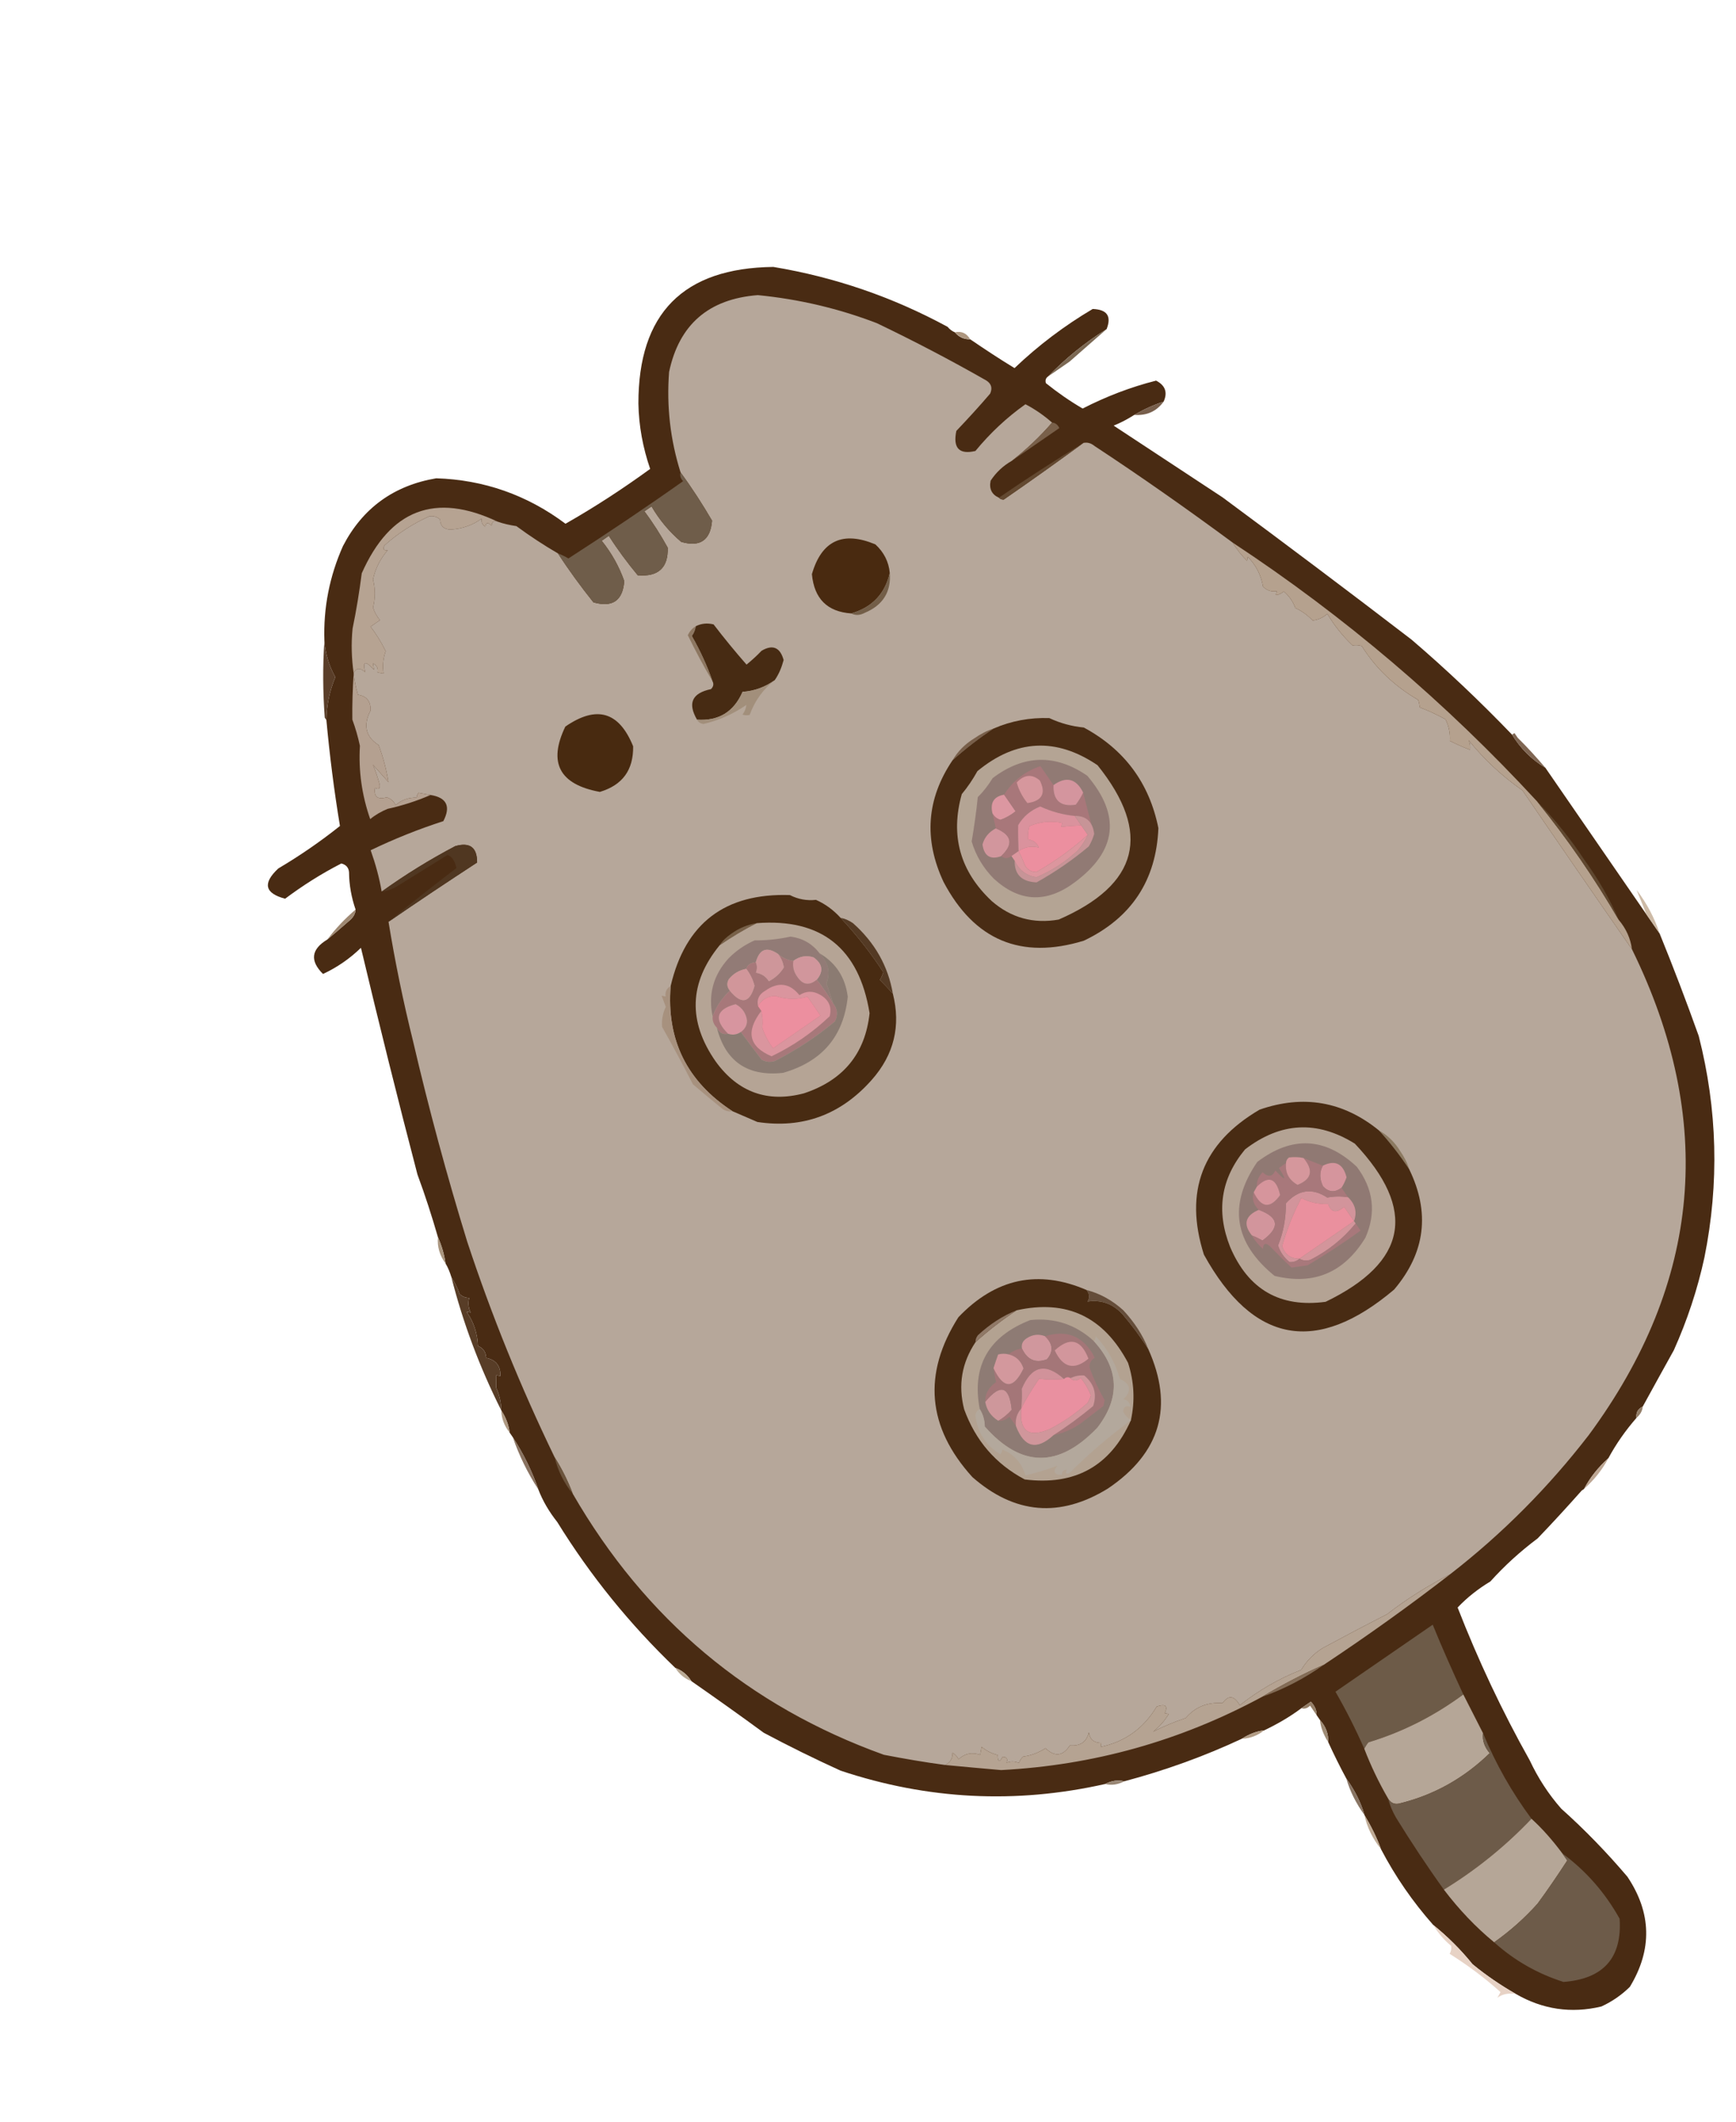 <svg width="216" height="264" viewBox="0 0 216 264" fill="none" xmlns="http://www.w3.org/2000/svg">
<g clip-path="url(#clip0_5_2)">
<path fill-rule="evenodd" clip-rule="evenodd" d="M40.364 79.755C40.487 81.323 40.927 82.847 41.723 84.255C40.984 86.025 40.633 87.789 40.61 89.588C40.549 89.499 40.468 89.382 40.407 89.293C40.171 86.108 40.143 82.909 40.364 79.755Z" fill="#5A3E29"/>
<path fill-rule="evenodd" clip-rule="evenodd" d="M117.905 40.669C118.158 40.973 118.449 41.206 118.809 41.35C119.316 41.958 119.936 42.226 120.711 42.214C122.518 43.447 124.355 44.66 126.231 45.802C129.201 42.973 132.434 40.527 135.961 38.444C137.752 38.515 138.321 39.341 137.689 40.95C134.98 42.643 132.555 44.619 130.421 46.829C130.126 47.032 130.021 47.322 130.136 47.678C131.594 48.847 133.101 49.896 134.705 50.834C137.635 49.337 140.659 48.166 143.847 47.361C144.999 47.958 145.301 48.838 144.781 49.979C143.495 50.387 142.281 50.962 141.128 51.626C140.311 52.146 139.453 52.607 138.564 52.959C143.091 55.927 147.588 58.916 152.115 61.884C160.025 67.74 167.876 73.636 175.638 79.594C179.998 83.33 184.142 87.258 188.14 91.417C189.209 93.159 190.582 94.518 192.276 95.525C192.622 96.026 192.947 96.498 193.292 96.999C197.153 102.601 201.014 108.203 204.874 113.805C205.423 114.601 205.951 115.368 206.5 116.164C208.202 120.339 209.816 124.576 211.362 128.903C213.695 138.037 213.931 147.224 212.072 156.464C211.207 160.452 209.932 164.287 208.268 168C206.961 170.336 205.674 172.701 204.397 175.016C203.775 175.314 203.534 175.785 203.623 176.42C202.284 177.951 201.097 179.639 200.12 181.443C198.854 182.576 197.849 183.834 197.096 185.267C197.007 185.328 196.889 185.409 196.8 185.47C195.012 187.486 193.173 189.492 191.323 191.419C189.141 193.054 187.19 194.833 185.439 196.779C183.932 197.687 182.547 198.772 181.363 200.023C183.916 206.57 186.893 212.911 190.344 219.056C191.361 221.226 192.663 223.242 194.261 225.055C197.202 227.681 199.948 230.528 202.488 233.518C205.497 238.011 205.605 242.59 202.792 247.225C201.753 248.245 200.573 249.059 199.25 249.666C195.477 250.57 191.92 250.021 188.591 248.096C186.727 247.033 184.919 245.8 183.219 244.406C181.73 242.562 180.096 240.948 178.325 239.516C175.767 236.626 173.613 233.5 171.823 230.081C171.314 228.648 170.597 227.229 169.772 225.841C169.32 224.239 168.542 222.731 167.517 221.307C166.71 219.819 165.961 218.291 165.263 216.772C165.297 215.748 164.975 214.839 164.227 214.006C164.085 213.8 163.963 213.623 163.821 213.417C163.832 212.801 163.575 212.238 163.1 211.739C162.717 212.004 162.303 212.288 161.92 212.553C160.485 213.629 158.928 214.528 157.289 215.309C156.317 215.414 155.398 215.786 154.522 216.346C149.813 218.548 144.93 220.304 139.89 221.646C139.102 221.45 138.309 221.562 137.51 221.982C126.356 224.494 115.384 223.923 104.585 220.319C101.353 218.85 98.189 217.291 95.023 215.603C92.028 213.405 89.044 211.286 86.031 209.188C85.512 208.371 84.838 207.836 84.018 207.531C78.371 202.116 73.46 196.064 69.335 189.383C68.332 188.117 67.527 186.759 66.989 185.347C66.219 183.093 65.153 180.915 63.81 178.84C63.668 178.633 63.546 178.456 63.404 178.25C63.3 177.278 62.928 176.36 62.368 175.484C62.364 174.531 62.151 173.59 61.73 172.663C61.722 172.146 61.764 171.639 61.757 171.122C61.906 171.15 62.106 171.186 62.255 171.214C62.306 169.961 61.698 169.206 60.482 168.957C60.461 168.232 60.116 167.73 59.466 167.482C59.413 165.953 58.955 164.53 58.061 163.232C58.21 163.26 58.41 163.296 58.559 163.324C58.282 162.732 58.213 162.127 58.383 161.489C57.916 161.506 57.535 161.333 57.183 161.011C56.933 160.27 56.575 159.56 56.157 158.891C55.98 158.318 55.752 157.735 55.436 157.213C55.281 156.103 54.966 155.015 54.493 153.95C53.738 151.339 52.904 148.739 51.941 146.141C49.495 136.781 47.158 127.389 44.91 117.936C43.499 119.3 41.935 120.378 40.188 121.19C38.533 119.547 38.72 118.114 40.72 116.909C41.604 116.17 42.458 115.451 43.321 114.682C43.891 114.246 44.212 113.764 44.243 113.177C43.723 111.665 43.442 110.12 43.428 108.52C43.379 107.945 43.036 107.573 42.467 107.443C40.021 108.694 37.687 110.172 35.476 111.826C32.921 111.151 32.664 109.894 34.624 108.064C37.314 106.471 39.882 104.702 42.298 102.776C41.566 98.366 41.014 93.963 40.61 89.588C40.633 87.789 40.984 86.025 41.723 84.255C40.927 82.847 40.487 81.323 40.364 79.755C40.223 75.634 40.999 71.707 42.672 67.945C45.117 63.217 49.011 60.403 54.275 59.514C60.192 59.698 65.588 61.59 70.362 65.17C73.989 63.106 77.503 60.814 80.896 58.346C79.992 55.708 79.484 53.013 79.433 50.222C79.414 39.015 84.995 33.342 96.225 33.214C103.897 34.493 111.091 36.971 117.905 40.669Z" fill="#492B13"/>
<path fill-rule="evenodd" clip-rule="evenodd" d="M61.91 64.907C61.421 64.766 61.184 64.929 61.172 65.416C60.718 64.946 60.45 65 60.379 65.528C60.028 65.335 59.883 64.999 59.916 64.541C58.815 65.344 57.52 65.802 56.06 65.894C55.215 65.868 54.781 65.428 54.749 64.623C54.347 64.292 53.907 64.16 53.402 64.247C51.378 65.164 49.507 66.366 47.84 67.863C47.598 68.334 47.72 68.511 48.246 68.453C47.328 69.52 46.69 70.743 46.412 72.108C46.708 73.296 46.705 74.429 46.415 75.586C46.592 76.159 46.879 76.701 47.283 77.162C46.899 77.426 46.486 77.711 46.102 77.975C46.832 78.908 47.464 79.951 47.987 81.025C47.663 81.945 47.567 82.88 47.73 83.811C47.481 83.766 47.232 83.72 46.983 83.674C47.075 83.176 46.89 82.782 46.419 82.541C46.473 82.808 46.477 83.066 46.53 83.334C45.459 82.159 45.083 82.244 45.442 83.649C44.806 83.043 44.31 83.081 44.002 83.771C43.746 81.947 43.679 80.08 43.87 78.21C44.342 75.927 44.715 73.626 45.009 71.336C48.538 63.381 54.162 61.245 61.91 64.907Z" fill="#B6A392"/>
<path fill-rule="evenodd" clip-rule="evenodd" d="M130.905 52.584C129.429 54.296 127.773 55.873 125.906 57.333C124.812 57.956 123.94 58.775 123.26 59.809C123.046 60.826 123.405 61.536 124.285 61.929C124.437 62.086 124.627 62.172 124.885 62.168C128.22 59.87 131.544 57.492 134.819 55.105C135.324 55.017 135.764 55.149 136.166 55.481C141.978 59.303 147.724 63.345 153.392 67.528C153.882 68.364 154.49 69.12 155.165 69.784C155.193 69.635 155.23 69.436 155.257 69.286C156.277 70.323 156.901 71.545 157.151 72.982C157.626 73.481 158.185 73.661 158.85 73.551C158.822 73.701 158.785 73.9 158.758 74.049C159.125 74.014 159.44 73.84 159.745 73.587C160.409 74.172 160.897 74.88 161.167 75.651C161.998 76.035 162.701 76.55 163.327 77.206C164.012 77.126 164.604 76.848 165.154 76.382C166.02 77.829 167.064 79.154 168.294 80.306C168.69 80.251 169.048 80.265 169.438 80.388C171.189 83.182 173.538 85.39 176.446 87.082C176.57 87.388 176.614 87.706 176.659 88.023C177.768 88.433 178.809 88.933 179.862 89.512C180.272 90.36 180.464 91.271 180.398 92.186C181.2 92.591 182.03 92.975 182.9 93.289C182.953 92.861 182.897 92.464 182.733 92.099C184.657 94.513 186.905 96.574 189.436 98.352C193.958 104.977 198.51 111.581 203.05 118.106C213.496 139.391 211.71 159.54 197.691 178.551C192.679 185.049 186.951 190.823 180.456 195.864C177.665 197.31 175.016 198.961 172.579 200.858C169.906 202.222 167.223 203.636 164.591 205.059C163.458 205.752 162.567 206.67 161.898 207.784C159.151 208.851 156.638 210.322 154.261 212.178C153.557 210.967 152.85 210.889 152.12 211.914C150.239 211.775 148.708 212.395 147.526 213.775C146.151 214.244 144.788 214.792 143.476 215.479C144.262 214.85 144.916 214.095 145.431 213.262C145.281 213.234 145.082 213.198 144.932 213.17C145.336 212.24 145.024 211.977 143.926 212.342C142.287 215.08 139.946 216.737 136.944 217.371C136.972 217.221 137.008 217.022 137.036 216.873C136.111 216.858 135.598 216.429 135.476 215.556C135.205 216.743 134.408 217.292 133.114 217.183C132.25 218.519 131.248 218.644 130.088 217.529C129.241 218.07 128.323 218.442 127.321 218.567C127.075 218.78 126.871 219.051 126.786 219.37C126.286 219.15 125.778 219.108 125.245 219.345C125.416 218.836 125.254 218.6 124.737 218.608C124.37 219.339 124.15 219.273 124.137 218.369C123.419 218.212 122.738 217.855 122.134 217.358C122.07 217.707 122.014 218.006 121.95 218.354C120.961 217.992 120.049 218.186 119.274 218.894C119.08 218.549 118.848 218.274 118.517 218.111C118.547 218.786 118.247 219.297 117.596 219.616C115.006 219.269 112.485 218.833 109.973 218.346C93.184 212.303 80.29 201.489 71.27 185.875C70.681 184.324 69.953 182.826 69.016 181.34C64.801 172.634 61.169 163.7 58.129 154.488C55.601 146.272 53.349 137.951 51.395 129.557C50.169 124.619 49.15 119.667 48.341 114.702C52 112.18 55.671 109.737 59.363 107.323C59.374 105.445 58.47 104.764 56.648 105.28C53.453 106.96 50.4 108.847 47.489 110.94C47.195 109.186 46.712 107.475 46.12 105.795C49.061 104.377 52.065 103.177 55.161 102.174C56.117 100.34 55.574 99.236 53.572 98.92C53.073 98.829 52.575 98.737 52.077 98.646C51.94 98.827 51.853 99.017 51.837 99.246C50.863 99.222 49.983 99.524 49.217 100.182C49.001 99.678 48.619 99.377 48.109 99.206C46.991 99.542 46.498 99.142 46.65 98.037C47.121 98.278 47.298 98.156 47.241 97.63C47.01 96.789 46.749 95.969 46.409 95.159C47.046 95.894 47.692 96.579 48.329 97.315C48.077 95.749 47.667 94.205 47.118 92.714C45.502 91.696 45.152 90.241 46.109 88.408C46.142 87.255 45.615 86.617 44.539 86.445C44.267 85.546 44.095 84.664 44.002 83.771C44.31 83.081 44.806 83.043 45.442 83.649C45.083 82.244 45.459 82.159 46.53 83.334C46.477 83.066 46.473 82.808 46.419 82.541C46.89 82.782 47.075 83.176 46.983 83.674C47.232 83.72 47.481 83.766 47.73 83.811C47.567 82.88 47.663 81.945 47.987 81.025C47.464 79.951 46.832 78.908 46.102 77.975C46.486 77.711 46.899 77.426 47.283 77.162C46.879 76.701 46.592 76.159 46.414 75.586C46.705 74.429 46.708 73.296 46.412 72.108C46.69 70.743 47.328 69.52 48.246 68.453C47.72 68.511 47.598 68.334 47.84 67.863C49.507 66.366 51.378 65.164 53.402 64.247C53.907 64.16 54.346 64.292 54.749 64.624C54.781 65.428 55.215 65.868 56.06 65.894C57.52 65.802 58.815 65.344 59.916 64.541C59.883 64.999 60.028 65.335 60.378 65.528C60.45 65 60.718 64.946 61.172 65.416C61.184 64.929 61.421 64.766 61.91 64.907C62.659 65.173 63.427 65.34 64.254 65.466C65.932 66.701 67.679 67.846 69.423 68.861C70.787 70.966 72.268 72.989 73.838 74.951C76.214 75.619 77.483 74.745 77.675 72.307C77.032 70.489 76.102 68.825 74.867 67.285C75.162 67.081 75.457 66.878 75.752 66.674C76.851 68.396 78.048 70.006 79.354 71.585C81.892 71.793 83.157 70.66 83.08 68.148C82.211 66.572 81.254 65.057 80.179 63.623C80.474 63.42 80.769 63.217 81.065 63.013C82.064 64.716 83.289 66.177 84.758 67.425C87.105 68.114 88.403 67.219 88.595 64.781C87.382 62.704 86.1 60.718 84.679 58.783C83.396 54.71 82.926 50.554 83.25 46.286C84.494 40.385 88.174 37.197 94.289 36.722C99.425 37.226 104.363 38.39 109.101 40.212C113.717 42.424 118.275 44.806 122.726 47.348C123.348 47.746 123.505 48.29 123.197 48.98C121.849 50.562 120.431 52.104 118.993 53.617C118.547 55.751 119.345 56.593 121.366 56.113C123.191 53.898 125.25 51.958 127.59 50.301C128.813 50.938 129.907 51.705 130.905 52.584Z" fill="#B6A79A"/>
<path fill-rule="evenodd" clip-rule="evenodd" d="M69.424 68.861C69.833 69.014 70.284 69.225 70.725 69.487C75.549 66.379 80.312 63.184 84.994 59.871C84.671 59.528 84.556 59.172 84.679 58.783C86.1 60.718 87.382 62.704 88.596 64.781C88.403 67.219 87.105 68.114 84.759 67.425C83.289 66.177 82.064 64.716 81.065 63.013C80.77 63.217 80.475 63.42 80.179 63.623C81.254 65.057 82.211 66.572 83.08 68.148C83.157 70.66 81.892 71.793 79.354 71.585C78.048 70.006 76.851 68.396 75.752 66.674C75.457 66.878 75.162 67.081 74.867 67.285C76.102 68.825 77.032 70.489 77.675 72.307C77.483 74.745 76.214 75.619 73.838 74.951C72.268 72.989 70.787 70.966 69.424 68.861Z" fill="#6F5D4A"/>
<path fill-rule="evenodd" clip-rule="evenodd" d="M118.809 41.35C119.642 41.168 120.282 41.465 120.711 42.214C119.965 42.206 119.345 41.937 118.809 41.35Z" fill="#AD967F"/>
<path fill-rule="evenodd" clip-rule="evenodd" d="M44.002 83.771C44.095 84.664 44.267 85.546 44.539 86.445C45.615 86.617 46.142 87.255 46.109 88.408C45.152 90.241 45.502 91.696 47.118 92.714C47.667 94.205 48.077 95.749 48.329 97.315C47.692 96.579 47.046 95.894 46.409 95.159C46.749 95.969 47.01 96.789 47.241 97.63C47.298 98.156 47.121 98.278 46.651 98.037C46.498 99.142 46.991 99.541 48.109 99.206C48.619 99.377 49.001 99.678 49.217 100.182C49.983 99.524 50.863 99.222 51.837 99.246C51.853 99.017 51.94 98.827 52.077 98.646C52.575 98.737 53.073 98.829 53.572 98.92C51.863 99.663 50.083 100.238 48.23 100.645C47.45 100.965 46.73 101.374 46.062 101.921C45.034 98.977 44.591 95.933 44.783 92.8C44.548 91.701 44.234 90.613 43.84 89.537C43.811 87.6 43.882 85.681 44.002 83.771Z" fill="#B4A090"/>
<path fill-rule="evenodd" clip-rule="evenodd" d="M137.689 40.95C136.148 42.316 134.618 43.632 133.077 44.998C132.576 45.344 132.103 45.669 131.602 46.015C131.218 46.279 130.805 46.564 130.421 46.829C132.555 44.619 134.98 42.643 137.689 40.95Z" fill="#7B6853"/>
<path fill-rule="evenodd" clip-rule="evenodd" d="M70.342 90.407C74.238 87.722 77.023 88.543 78.777 92.857C78.822 95.827 77.448 97.687 74.638 98.536C69.604 97.612 68.172 94.903 70.342 90.407Z" fill="#482A10"/>
<path fill-rule="evenodd" clip-rule="evenodd" d="M86.555 77.929C87.266 77.57 88 77.499 88.788 77.695C90.096 79.403 91.463 81.07 92.888 82.697C93.527 82.17 94.174 81.593 94.751 80.978C96.141 80.151 97.071 80.554 97.502 82.127C97.257 83.035 96.922 83.875 96.396 84.628C95.206 85.492 93.852 85.99 92.392 86.083C91.316 88.564 89.425 89.737 86.729 89.551C85.535 87.503 86.103 86.242 88.461 85.748C88.775 85.445 88.839 85.096 88.645 84.751C87.991 82.854 87.128 80.97 86.076 79.129C86.349 78.767 86.502 78.357 86.555 77.929Z" fill="#472B13"/>
<path fill-rule="evenodd" clip-rule="evenodd" d="M110.709 71.286C110.131 73.858 108.526 75.573 105.914 76.33C102.939 76.119 101.304 74.505 101.02 71.439C102.23 67.257 104.875 66.043 108.916 67.737C109.974 68.704 110.579 69.897 110.709 71.286Z" fill="#492A10"/>
<path fill-rule="evenodd" clip-rule="evenodd" d="M130.905 52.584C131.313 52.607 131.604 52.841 131.809 53.265C129.832 54.628 127.884 55.97 125.906 57.333C127.773 55.873 129.429 54.296 130.905 52.584Z" fill="#79604A"/>
<path fill-rule="evenodd" clip-rule="evenodd" d="M44.243 113.177C44.212 113.764 43.891 114.246 43.321 114.682C42.458 115.451 41.604 116.17 40.72 116.909C41.743 115.552 42.898 114.321 44.243 113.177Z" fill="#9E8872"/>
<path fill-rule="evenodd" clip-rule="evenodd" d="M86.555 77.929C86.502 78.357 86.349 78.767 86.076 79.129C87.128 80.97 87.991 82.854 88.645 84.751C87.544 82.901 86.532 80.989 85.578 79.037C85.79 78.587 86.122 78.184 86.555 77.929Z" fill="#8D7761"/>
<path fill-rule="evenodd" clip-rule="evenodd" d="M47.489 110.94C50.4 108.847 53.453 106.96 56.648 105.28C58.47 104.764 59.374 105.445 59.363 107.323C55.671 109.737 52 112.18 48.341 114.702C51.109 112.402 53.939 110.192 56.789 108.01C56.596 107.099 56.23 106.568 55.671 106.388C53.544 107.724 51.397 109.03 49.27 110.365C48.668 110.693 48.094 110.871 47.489 110.94Z" fill="#503721"/>
<path fill-rule="evenodd" clip-rule="evenodd" d="M124.285 61.929C127.768 59.529 131.303 57.267 134.819 55.105C131.545 57.492 128.221 59.87 124.885 62.168C124.627 62.172 124.437 62.086 124.285 61.929Z" fill="#634931"/>
<path fill-rule="evenodd" clip-rule="evenodd" d="M110.709 71.286C110.893 73.637 109.864 75.303 107.602 76.253C107.03 76.56 106.455 76.609 105.914 76.33C108.526 75.573 110.131 73.858 110.709 71.286Z" fill="#735E48"/>
<path fill-rule="evenodd" clip-rule="evenodd" d="M141.128 51.626C142.281 50.962 143.495 50.387 144.781 49.979C143.885 51.205 142.68 51.731 141.128 51.626Z" fill="#785F4C"/>
<path fill-rule="evenodd" clip-rule="evenodd" d="M86.729 89.551C89.425 89.737 91.316 88.564 92.392 86.083C93.852 85.99 95.206 85.492 96.396 84.628C94.952 85.754 93.91 87.211 93.28 88.95C92.983 89.024 92.675 89.019 92.385 88.915C92.658 88.552 92.811 88.143 92.864 87.715C91.211 88.854 89.444 89.637 87.532 90.085C87.154 90.041 86.903 89.866 86.729 89.551Z" fill="#A28F7B"/>
<path fill-rule="evenodd" clip-rule="evenodd" d="M123.621 90.654C121.83 91.845 120.12 93.154 118.512 94.61C119.151 93.517 120.042 92.599 121.204 91.885C122.001 91.335 122.8 90.915 123.621 90.654Z" fill="#785F4A"/>
<path fill-rule="evenodd" clip-rule="evenodd" d="M104.591 114.206C106.57 116.32 108.344 118.577 109.91 120.977C109.796 121.316 109.661 121.627 109.477 121.928C110.042 122.495 110.578 123.083 111.093 123.641C112.107 127.639 111.236 131.239 108.47 134.363C104.629 138.707 99.874 140.461 94.236 139.607C93.185 139.157 92.135 138.706 91.134 138.265C85.453 134.57 82.91 129.364 83.447 122.689C85.278 114.86 90.222 111.106 98.287 111.375C99.298 111.895 100.395 112.096 101.526 111.969C102.716 112.497 103.712 113.246 104.591 114.206Z" fill="#482B12"/>
<path fill-rule="evenodd" clip-rule="evenodd" d="M89.534 117.624C89.864 117.093 90.364 116.618 90.954 116.211C91.967 115.469 93.024 115.045 94.164 114.868C92.546 115.679 91.01 116.607 89.534 117.624Z" fill="#786149"/>
<path fill-rule="evenodd" clip-rule="evenodd" d="M123.621 90.654C125.833 89.695 128.153 89.27 130.559 89.351C131.911 89.986 133.358 90.38 134.851 90.525C139.911 93.257 143.005 97.43 144.132 103.046C143.862 109.538 140.781 114.227 134.849 117.053C127.043 119.433 121.231 117.002 117.396 109.73C114.921 104.434 115.283 99.401 118.512 94.61C120.12 93.154 121.83 91.845 123.621 90.654Z" fill="#492C14"/>
<path fill-rule="evenodd" clip-rule="evenodd" d="M121.613 95.952C126.414 91.99 131.41 91.722 136.561 95.217C143.347 103.674 141.703 110.069 131.729 114.42C128.586 114.977 125.792 114.207 123.395 112.119C119.443 108.406 118.224 103.984 119.668 98.814C120.429 97.898 121.071 96.934 121.613 95.952Z" fill="#B4A494"/>
<path fill-rule="evenodd" clip-rule="evenodd" d="M83.447 122.689C82.911 129.364 85.453 134.57 91.134 138.265C90.629 138.353 90.189 138.221 89.787 137.889C88.6 136.924 87.392 135.93 86.214 134.916C84.985 132.501 83.697 130.127 82.38 127.773C82.307 126.91 82.464 126.063 82.84 125.282C82.664 124.838 82.498 124.343 82.322 123.899C82.472 123.926 82.671 123.963 82.82 123.99C82.722 123.406 82.954 122.985 83.447 122.689Z" fill="#A7917E"/>
<path fill-rule="evenodd" clip-rule="evenodd" d="M123.514 96.816C127.377 93.893 131.311 93.791 135.288 96.529C139.477 101.47 138.976 105.86 133.747 109.768C130.218 112.418 126.846 112.262 123.651 109.332C122.35 108.012 121.422 106.477 120.899 104.706C121.209 102.883 121.47 101.051 121.661 99.18C122.415 98.443 123 97.648 123.514 96.816Z" fill="#917A74"/>
<path fill-rule="evenodd" clip-rule="evenodd" d="M124.937 98.88C125.404 99.558 125.892 100.265 126.359 100.943C125.809 101.409 125.178 101.757 124.486 102.016C124.047 101.884 123.685 101.612 123.48 101.188C123.182 99.871 123.658 99.109 124.937 98.88Z" fill="#DC97A1"/>
<path fill-rule="evenodd" clip-rule="evenodd" d="M123.906 103.069C125.916 103.901 126.142 105.05 124.554 106.536C123.229 107.014 122.446 106.51 122.246 105.082C122.491 104.174 123.048 103.53 123.906 103.069Z" fill="#D2969D"/>
<path fill-rule="evenodd" clip-rule="evenodd" d="M131.081 97.689C131.011 99.608 131.967 100.427 133.851 100.129C134.222 99.656 134.522 99.145 134.773 98.624C135.217 100.405 135.67 102.137 136.142 103.769C135.96 102.242 135.144 101.499 133.723 101.522C132.28 101.386 130.833 100.992 129.431 100.348C128.236 100.824 127.323 101.584 126.683 102.677C126.66 103.78 126.696 104.843 126.731 105.905C126.436 106.109 126.141 106.312 125.846 106.516C125.424 106.85 124.986 106.847 124.554 106.536C126.142 105.05 125.916 103.901 123.906 103.069C123.767 102.425 123.619 101.832 123.48 101.188C123.685 101.612 124.047 101.884 124.487 102.016C125.178 101.757 125.809 101.409 126.359 100.943C125.892 100.265 125.404 99.558 124.937 98.88C125.995 97.194 127.507 95.977 129.456 95.33C130.004 96.126 130.533 96.893 131.081 97.689Z" fill="#A8777A"/>
<path fill-rule="evenodd" clip-rule="evenodd" d="M126.504 97.364C127.434 96.376 128.406 96.271 129.383 97.12C130.172 98.707 129.66 99.669 127.835 99.927C127.207 99.142 126.767 98.314 126.504 97.364Z" fill="#D6979D"/>
<path fill-rule="evenodd" clip-rule="evenodd" d="M104.591 114.206C105.139 114.306 105.639 114.527 106.141 114.877C108.841 117.278 110.495 120.183 111.093 123.641C110.578 123.083 110.042 122.495 109.477 121.928C109.661 121.627 109.825 121.296 109.91 120.977C108.344 118.577 106.571 116.32 104.591 114.206Z" fill="#543A24"/>
<path fill-rule="evenodd" clip-rule="evenodd" d="M131.081 97.689C132.655 96.561 133.912 96.869 134.773 98.624C134.522 99.145 134.222 99.656 133.851 100.129C131.967 100.427 131.011 99.608 131.081 97.689Z" fill="#D4959E"/>
<path fill-rule="evenodd" clip-rule="evenodd" d="M54.493 153.95C54.966 155.015 55.281 156.103 55.436 157.213C54.696 156.202 54.381 155.114 54.493 153.95Z" fill="#AA967F"/>
<path fill-rule="evenodd" clip-rule="evenodd" d="M133.723 101.522C133.987 101.905 134.271 102.318 134.536 102.701C133.731 102.734 132.897 102.787 132.054 102.89C132.081 102.74 132.118 102.541 132.145 102.392C130.759 102.086 129.39 102.247 128.076 102.804C127.925 103.343 127.874 103.9 127.902 104.446C128.58 104.545 129.032 104.885 129.259 105.468C128.351 105.224 127.499 105.377 126.731 105.905C126.695 104.843 126.66 103.78 126.683 102.677C127.323 101.584 128.236 100.824 129.431 100.348C130.832 100.992 132.28 101.386 133.723 101.522Z" fill="#DA929D"/>
<path fill-rule="evenodd" clip-rule="evenodd" d="M134.536 102.701C134.8 103.085 135.084 103.497 135.348 103.881C133.397 105.66 131.263 107.175 128.957 108.503C128.34 108.493 127.87 108.252 127.554 107.73C127.306 107.118 127.038 106.477 126.731 105.905C127.499 105.377 128.351 105.224 129.259 105.468C129.032 104.885 128.58 104.545 127.902 104.446C127.874 103.9 127.925 103.343 128.076 102.804C129.39 102.247 130.759 102.086 132.145 102.392C132.118 102.541 132.081 102.74 132.054 102.89C132.897 102.787 133.731 102.734 134.536 102.701Z" fill="#EC8F9F"/>
<path fill-rule="evenodd" clip-rule="evenodd" d="M133.723 101.522C135.144 101.499 135.96 102.242 136.142 103.769C135.991 104.308 135.77 104.808 135.469 105.32C133.457 107.011 131.273 108.516 128.976 109.794C127.136 109.714 126.218 108.825 126.252 107.105C126.807 108.289 127.711 108.97 128.966 109.149C130.863 108.363 132.566 107.234 134.085 105.838C134.613 105.214 135.041 104.571 135.348 103.881C135.084 103.497 134.8 103.085 134.536 102.701C134.271 102.318 133.987 101.905 133.723 101.522Z" fill="#C79497"/>
<path fill-rule="evenodd" clip-rule="evenodd" d="M89.534 117.624C91.01 116.607 92.546 115.679 94.164 114.868C102.186 114.254 106.883 117.975 108.197 126.071C107.656 131.097 104.932 134.41 100.046 136.037C95.522 137.242 91.825 135.919 89.054 132.088C85.57 127.096 85.737 122.285 89.534 117.624Z" fill="#B5A495"/>
<path fill-rule="evenodd" clip-rule="evenodd" d="M101.973 118.619C103.063 119.695 103.34 120.982 102.824 122.381C103.126 123.261 103.416 124.061 103.656 124.852C103.004 123.779 102.313 122.777 101.625 121.903C102.484 120.876 102.371 119.954 101.235 119.128C100.336 118.834 99.484 118.986 98.707 119.565C98 119.487 97.36 119.189 96.806 118.701C95.41 117.75 94.5 118.072 94.038 119.739C93.413 119.778 92.999 120.063 92.858 120.552C92.005 120.705 91.256 121.134 90.69 121.829C90.389 122.34 90.456 122.816 90.811 123.267C89.841 124.197 89.101 125.272 88.672 126.481C88.095 123.748 88.745 121.343 90.651 119.246C91.601 118.287 92.664 117.555 93.898 117.009C95.389 117.025 96.888 116.862 98.364 116.54C99.848 116.735 101.061 117.421 101.973 118.619Z" fill="#927B76"/>
<path fill-rule="evenodd" clip-rule="evenodd" d="M92.18 128.412C91.678 128.758 91.152 128.816 90.593 128.636C88.787 126.837 89.096 125.58 91.532 124.945C92.353 125.379 92.841 126.087 92.954 127.009C92.943 127.625 92.652 128.087 92.18 128.412Z" fill="#D7959F"/>
<path fill-rule="evenodd" clip-rule="evenodd" d="M98.707 119.565C99.484 118.986 100.336 118.834 101.235 119.128C102.371 119.954 102.484 120.876 101.625 121.903C100.711 122.663 99.905 122.567 99.234 121.594C98.758 120.965 98.599 120.292 98.707 119.565Z" fill="#D1969C"/>
<path fill-rule="evenodd" clip-rule="evenodd" d="M94.038 119.739C94.223 120.133 94.22 120.57 94.058 121.03C94.755 121.158 95.287 121.487 95.664 122.097C96.433 121.698 97.081 121.121 97.527 120.379C97.438 119.744 97.201 119.212 96.806 118.701C97.36 119.189 98 119.487 98.707 119.565C98.599 120.292 98.758 120.965 99.234 121.594C99.905 122.567 100.712 122.663 101.625 121.903C102.313 122.777 103.004 123.779 103.656 124.852C104.224 125.548 104.294 126.282 103.889 127.084C101.572 129.028 99.082 130.657 96.408 132.021C95.835 132.199 95.277 132.149 94.766 131.849C93.874 130.68 93.002 129.542 92.18 128.412C92.652 128.087 92.943 127.625 92.954 127.009C92.841 126.087 92.353 125.379 91.532 124.945C89.096 125.58 88.787 126.837 90.593 128.636C89.949 128.776 89.508 128.514 89.19 127.864C88.776 127.453 88.63 126.988 88.672 126.481C89.101 125.272 89.841 124.197 90.811 123.267C92.239 125.023 93.279 124.828 93.883 122.672C93.693 121.89 93.334 121.181 92.858 120.552C92.999 120.063 93.413 119.778 94.038 119.739Z" fill="#A7787A"/>
<path fill-rule="evenodd" clip-rule="evenodd" d="M94.725 125.789C94.884 126.462 94.934 127.166 94.855 127.873C95.148 128.802 95.608 129.659 96.186 130.435C98.163 129.072 100.111 127.73 102.089 126.367C101.54 125.571 101.012 124.804 100.463 124.008C99.177 124.416 97.845 124.378 96.486 123.922C95.502 123.948 94.783 124.357 94.319 125.199C94.137 124.367 94.436 123.726 95.185 123.297C96.817 122.129 98.251 122.315 99.466 123.825C100.313 123.285 101.168 123.262 102.05 123.784C103.123 124.393 103.524 125.291 103.233 126.448C101.077 128.499 98.686 130.147 96.002 131.432C93.181 130.244 92.756 128.363 94.725 125.789Z" fill="#DA959E"/>
<path fill-rule="evenodd" clip-rule="evenodd" d="M96.806 118.701C97.201 119.211 97.438 119.744 97.526 120.379C97.08 121.121 96.433 121.698 95.664 122.097C95.287 121.487 94.755 121.158 94.057 121.03C94.219 120.57 94.223 120.133 94.038 119.739C94.5 118.072 95.41 117.75 96.806 118.701Z" fill="#CE969A"/>
<path fill-rule="evenodd" clip-rule="evenodd" d="M92.858 120.552C93.334 121.181 93.693 121.89 93.883 122.672C93.279 124.828 92.239 125.023 90.811 123.267C90.456 122.816 90.389 122.34 90.69 121.829C91.256 121.134 92.005 120.705 92.858 120.552Z" fill="#D1969A"/>
<path fill-rule="evenodd" clip-rule="evenodd" d="M125.846 106.516C126.141 106.312 126.436 106.109 126.731 105.905C127.038 106.477 127.306 107.118 127.554 107.73C127.87 108.252 128.34 108.493 128.957 108.503C131.263 107.175 133.397 105.66 135.348 103.881C135.041 104.571 134.613 105.214 134.085 105.838C132.566 107.234 130.863 108.363 128.966 109.149C127.711 108.97 126.807 108.289 126.252 107.105C126.11 106.899 125.988 106.722 125.846 106.516Z" fill="#DC969E"/>
<path fill-rule="evenodd" clip-rule="evenodd" d="M101.973 118.619C104.019 119.819 105.179 121.628 105.483 124.028C104.96 128.954 102.294 132.097 97.424 133.495C93.008 133.973 90.266 132.079 89.19 127.864C89.508 128.514 89.949 128.776 90.593 128.636C91.152 128.816 91.678 128.758 92.18 128.412C93.002 129.542 93.874 130.68 94.766 131.849C95.277 132.149 95.834 132.199 96.408 132.021C99.082 130.657 101.572 129.028 103.889 127.084C104.294 126.282 104.223 125.548 103.656 124.852C103.416 124.061 103.126 123.261 102.824 122.381C103.34 120.982 103.033 119.715 101.973 118.619Z" fill="#8B7B72"/>
<path fill-rule="evenodd" clip-rule="evenodd" d="M94.725 125.789C94.583 125.582 94.461 125.405 94.319 125.199C94.783 124.357 95.502 123.948 96.486 123.922C97.845 124.378 99.177 124.416 100.463 124.008C101.012 124.804 101.54 125.571 102.089 126.367C100.111 127.73 98.163 129.072 96.186 130.435C95.608 129.659 95.148 128.802 94.855 127.873C94.934 127.166 94.884 126.462 94.725 125.789Z" fill="#EC8F9F"/>
<path fill-rule="evenodd" clip-rule="evenodd" d="M56.157 158.891C56.575 159.56 56.933 160.27 57.183 161.011C57.535 161.333 57.916 161.506 58.383 161.489C58.213 162.127 58.282 162.732 58.559 163.324C58.41 163.296 58.21 163.26 58.061 163.232C58.955 164.53 59.413 165.953 59.466 167.482C60.116 167.73 60.461 168.232 60.482 168.957C61.698 169.206 62.306 169.961 62.255 171.214C62.105 171.186 61.906 171.15 61.757 171.122C61.764 171.639 61.722 172.146 61.73 172.663C62.151 173.59 62.364 174.531 62.368 175.484C59.674 170.122 57.604 164.591 56.157 158.891Z" fill="#583D27"/>
<path fill-rule="evenodd" clip-rule="evenodd" d="M153.392 67.528C167.265 76.666 179.89 87.405 191.246 99.714C195.023 104.373 198.396 109.268 201.405 114.456C202.336 115.554 202.881 116.787 203.05 118.106C198.51 111.581 193.958 104.977 189.436 98.352C186.905 96.574 184.658 94.513 182.733 92.099C182.897 92.464 182.953 92.861 182.9 93.289C182.03 92.975 181.2 92.591 180.399 92.186C180.464 91.271 180.272 90.36 179.862 89.512C178.809 88.933 177.768 88.433 176.659 88.023C176.614 87.706 176.57 87.388 176.446 87.082C173.538 85.39 171.189 83.182 169.438 80.388C169.048 80.265 168.69 80.251 168.294 80.306C167.064 79.154 166.02 77.829 165.154 76.382C164.604 76.848 164.012 77.126 163.327 77.206C162.701 76.55 161.998 76.035 161.167 75.651C160.897 74.88 160.41 74.172 159.745 73.587C159.44 73.84 159.125 74.014 158.758 74.049C158.785 73.9 158.822 73.701 158.85 73.551C158.185 73.661 157.626 73.481 157.151 72.982C156.901 71.545 156.277 70.323 155.257 69.286C155.23 69.436 155.193 69.635 155.165 69.784C154.49 69.12 153.882 68.364 153.392 67.528Z" fill="#B5A18E"/>
<path fill-rule="evenodd" clip-rule="evenodd" d="M62.369 175.484C62.928 176.36 63.3 177.278 63.404 178.25C62.735 177.406 62.393 176.468 62.369 175.484Z" fill="#AE9881"/>
<path fill-rule="evenodd" clip-rule="evenodd" d="M188.14 91.417C188.228 91.356 188.346 91.275 188.435 91.214C188.577 91.42 188.699 91.597 188.841 91.804C190.042 92.977 191.174 94.24 192.276 95.525C190.582 94.518 189.209 93.159 188.14 91.417Z" fill="#7F6653"/>
<path fill-rule="evenodd" clip-rule="evenodd" d="M63.81 178.84C65.153 180.915 66.219 183.094 66.989 185.347C65.646 183.272 64.579 181.093 63.81 178.84Z" fill="#897260"/>
<path fill-rule="evenodd" clip-rule="evenodd" d="M69.016 181.34C69.953 182.826 70.681 184.324 71.27 185.875C70.136 184.482 69.408 182.983 69.016 181.34Z" fill="#6B543D"/>
<path fill-rule="evenodd" clip-rule="evenodd" d="M191.246 99.714C193.395 101.886 195.37 104.308 197.119 106.973C198.844 109.35 200.293 111.831 201.405 114.456C198.396 109.268 195.023 104.373 191.246 99.714Z" fill="#604830"/>
<path fill-rule="evenodd" clip-rule="evenodd" d="M203.636 110.745C204.923 112.423 205.875 114.246 206.5 116.164C205.951 115.368 205.423 114.601 204.874 113.805C204.471 112.778 204.039 111.771 203.636 110.745Z" fill="#CDBAA6"/>
<path fill-rule="evenodd" clip-rule="evenodd" d="M135.2 160.517C135.555 160.968 135.622 161.444 135.321 161.955C137.017 161.7 138.466 162.223 139.668 163.526C140.832 164.898 141.907 166.332 142.864 167.847C146.081 174.979 144.419 180.778 137.855 185.214C131.897 188.886 126.264 188.419 120.987 183.793C115.358 177.583 114.781 170.936 119.248 163.9C123.877 159.057 129.188 157.92 135.2 160.517Z" fill="#482B13"/>
<path fill-rule="evenodd" clip-rule="evenodd" d="M126.491 163.04C132.723 161.659 137.317 163.841 140.355 169.576C141.126 171.958 141.231 174.321 140.71 176.724C138.162 182.437 133.745 184.872 127.501 184.087C123.865 182.158 121.386 179.256 119.966 175.364C119.185 172.336 119.671 169.566 121.382 166.996C122.99 165.539 124.7 164.231 126.491 163.04Z" fill="#B3A291"/>
<path fill-rule="evenodd" clip-rule="evenodd" d="M126.491 163.04C124.7 164.231 122.99 165.539 121.382 166.996C121.358 166.708 121.463 166.418 121.667 166.147C123.128 164.792 124.742 163.723 126.491 163.04Z" fill="#907967"/>
<path fill-rule="evenodd" clip-rule="evenodd" d="M135.2 160.517C136.897 160.957 138.39 161.797 139.76 163.028C141.114 164.486 142.182 166.099 142.864 167.847C141.907 166.332 140.832 164.898 139.668 163.526C138.466 162.223 137.017 161.7 135.321 161.955C135.622 161.444 135.555 160.968 135.2 160.517Z" fill="#654D3A"/>
<path fill-rule="evenodd" clip-rule="evenodd" d="M171.581 140.663C172.633 141.243 173.53 142.103 174.203 143.205C174.711 143.942 175.11 144.711 175.33 145.472C174.201 143.771 172.955 142.152 171.581 140.663Z" fill="#8C7A61"/>
<path fill-rule="evenodd" clip-rule="evenodd" d="M84.018 207.531C84.838 207.836 85.512 208.371 86.031 209.188C85.211 208.883 84.537 208.347 84.018 207.531Z" fill="#B9A994"/>
<path fill-rule="evenodd" clip-rule="evenodd" d="M136.09 166.861C139.263 170.328 139.396 173.933 136.549 177.634C131.725 182.699 127.072 182.643 122.533 177.509C122.521 176.734 122.321 176.002 121.904 175.333C120.88 169.994 122.981 166.285 128.199 164.254C131.246 163.938 133.863 164.83 136.09 166.861Z" fill="#8E7B74"/>
<path fill-rule="evenodd" clip-rule="evenodd" d="M124.212 176.787C123.309 176.235 122.76 175.439 122.586 174.428C124.48 172.123 125.578 172.453 125.881 175.419C125.392 175.973 124.843 176.439 124.212 176.787Z" fill="#CE979B"/>
<path fill-rule="evenodd" clip-rule="evenodd" d="M130.018 166.262C131.006 167.191 131.11 168.163 130.26 169.14C128.826 169.649 127.826 169.208 127.159 167.798C127.051 167.263 127.263 166.813 127.785 166.497C128.514 166.038 129.249 165.967 130.018 166.262Z" fill="#D0979D"/>
<path fill-rule="evenodd" clip-rule="evenodd" d="M125.48 168.52C125.991 168.125 126.553 167.867 127.159 167.798C127.826 169.208 128.826 169.649 130.26 169.14C131.11 168.163 131.006 167.191 130.018 166.262C132.828 165.413 134.879 166.304 136.221 168.946C135.728 169.242 135.496 169.663 135.594 170.247C136.091 171.601 136.698 172.922 137.442 174.192C137.396 174.441 137.35 174.691 137.304 174.94C136.371 175.67 135.388 176.391 134.454 177.121C133.362 177.874 132.217 178.359 131.097 178.565C132.82 177.465 134.432 176.267 136.012 174.96C136.517 173.482 136.16 172.206 134.912 171.152C134.305 171.093 133.74 171.221 133.177 171.478C132.926 171.303 132.638 171.328 132.384 171.59C130.087 169.52 128.334 169.945 127.134 172.816C127.186 173.65 127.139 174.465 127.071 175.251C126.514 175.896 126.306 176.605 126.408 177.448C126.144 177.064 125.86 176.652 125.596 176.268C125.184 176.682 124.719 176.829 124.212 176.787C124.843 176.439 125.392 175.973 125.881 175.419C125.578 172.453 124.48 172.123 122.586 174.428C122.571 173.395 123.026 172.603 123.941 171.973C123.793 171.379 123.695 170.794 123.617 170.239C124.859 172.862 126.092 172.882 127.345 170.279C127.032 169.32 126.417 168.744 125.48 168.52Z" fill="#A47678"/>
<path fill-rule="evenodd" clip-rule="evenodd" d="M132.384 171.59C131.362 171.686 130.328 171.702 129.302 171.54C128.456 172.775 127.689 174 127.071 175.251C127.139 174.465 127.187 173.65 127.134 172.816C128.334 169.945 130.087 169.52 132.384 171.59Z" fill="#D1929A"/>
<path fill-rule="evenodd" clip-rule="evenodd" d="M131.237 168.031C133.1 166.313 134.507 166.648 135.427 169.058C133.66 170.536 132.254 170.201 131.237 168.031Z" fill="#D2969C"/>
<path fill-rule="evenodd" clip-rule="evenodd" d="M125.48 168.52C126.417 168.744 127.032 169.32 127.345 170.279C126.092 172.882 124.859 172.862 123.617 170.239C123.797 169.68 123.978 169.12 124.188 168.541C124.623 168.415 125.061 168.418 125.48 168.52Z" fill="#D3989D"/>
<path fill-rule="evenodd" clip-rule="evenodd" d="M121.904 175.333C122.321 176.002 122.521 176.734 122.533 177.509C127.072 182.643 131.725 182.699 136.549 177.634C139.396 173.933 139.263 170.328 136.09 166.861C136.247 166.71 136.334 166.52 136.33 166.261C137.774 167.788 138.785 169.571 139.341 171.579C140.693 172.213 140.844 173.065 139.777 174.106C140.275 174.197 140.578 174.51 140.635 175.036C140.076 174.856 139.781 175.059 139.75 175.646C139.955 176.07 140.299 176.442 140.71 176.724C137.997 178.724 135.426 180.931 133.056 183.303C132.641 183.459 132.539 183.312 132.751 182.861C132.363 182.867 132.118 183.08 132.115 183.517C131.161 183.522 130.976 183.128 131.551 182.384C130.276 182.871 128.97 183.249 127.593 183.589C127.133 182.036 126.172 180.959 124.712 180.356C124.696 180.585 124.609 180.775 124.473 180.956C122.687 179.881 121.62 178.269 121.369 176.137C121.413 175.758 121.588 175.507 121.904 175.333Z" fill="#B3A89C"/>
<path fill-rule="evenodd" clip-rule="evenodd" d="M127.071 175.251C126.805 178.087 127.991 178.923 130.589 177.828C132.295 176.957 133.889 175.858 135.311 174.574C135.495 174.273 135.659 173.942 135.744 173.623C135.424 172.843 135.016 172.125 134.469 171.458C134.008 171.862 133.571 171.859 133.177 171.478C133.74 171.221 134.305 171.093 134.912 171.152C136.16 172.206 136.517 173.482 136.012 174.96C134.432 176.267 132.819 177.465 131.096 178.565C128.988 180.497 127.432 180.134 126.408 177.448C126.306 176.605 126.514 175.896 127.071 175.251Z" fill="#D0969B"/>
<path fill-rule="evenodd" clip-rule="evenodd" d="M132.384 171.59C132.638 171.328 132.926 171.303 133.177 171.478C133.571 171.859 134.008 171.862 134.469 171.458C135.016 172.124 135.424 172.843 135.744 173.623C135.63 173.963 135.495 174.273 135.311 174.574C133.889 175.858 132.295 176.957 130.589 177.828C127.991 178.923 126.805 178.087 127.071 175.251C127.689 174 128.456 172.775 129.302 171.54C130.328 171.702 131.362 171.686 132.384 171.59Z" fill="#E990A0"/>
<path fill-rule="evenodd" clip-rule="evenodd" d="M171.581 140.663C172.955 142.152 174.201 143.771 175.33 145.472C177.965 150.875 177.354 155.863 173.467 160.455C163.818 168.627 155.915 167.202 149.795 156.112C147.303 148.262 149.598 142.245 156.732 138.068C162.181 136.183 167.123 137.038 171.581 140.663Z" fill="#482B13"/>
<path fill-rule="evenodd" clip-rule="evenodd" d="M154.917 143.015C159.33 139.626 163.858 139.375 168.573 142.301C176.33 150.524 175.125 157.051 164.941 161.982C159.287 162.747 155.327 160.475 153.061 155.166C151.285 150.693 151.9 146.659 154.917 143.015Z" fill="#B4A394"/>
<path fill-rule="evenodd" clip-rule="evenodd" d="M156.432 144.58C160.746 141.303 164.884 141.495 168.815 145.178C170.884 147.928 171.266 150.882 169.891 154.004C167.233 158.358 163.46 159.958 158.582 158.754C153.52 154.632 152.794 149.914 156.432 144.58Z" fill="#907973"/>
<path fill-rule="evenodd" clip-rule="evenodd" d="M161.681 156.618C163.953 155.052 166.196 153.506 168.469 151.94C168.53 152.029 168.611 152.147 168.672 152.235C167.14 154.117 165.264 155.628 163.074 156.745C162.58 156.912 162.122 156.88 161.681 156.618Z" fill="#D3959B"/>
<path fill-rule="evenodd" clip-rule="evenodd" d="M164.589 145.047C166.118 144.297 167.11 144.788 167.543 146.49C167.381 146.95 167.169 147.4 166.916 147.792C166.081 148.411 165.344 148.353 164.628 147.63C164.177 146.723 164.154 145.869 164.589 145.047Z" fill="#D5959D"/>
<path fill-rule="evenodd" clip-rule="evenodd" d="M156.62 150.539C159.129 151.463 159.307 152.732 157.075 154.357C156.633 154.096 156.183 153.884 155.773 153.732C154.639 152.339 154.941 151.261 156.62 150.539Z" fill="#D2959C"/>
<path fill-rule="evenodd" clip-rule="evenodd" d="M167.729 148.971C168.626 149.831 168.88 150.831 168.469 151.94C168.063 151.351 167.656 150.761 167.25 150.171C166.278 150.972 165.6 150.873 165.256 149.805C164.064 149.844 162.948 149.614 161.916 149.064C160.92 150.967 160.115 152.957 159.52 155.063C159.894 156.11 160.597 156.626 161.681 156.618C161.338 156.942 160.902 157.068 160.444 157.036C159.77 156.5 159.283 155.792 159.022 154.972C159.693 153.292 160.015 151.548 159.988 149.74C161.513 148.037 163.238 147.761 165.145 149.012C166.027 148.839 166.902 148.845 167.729 148.971Z" fill="#D2949B"/>
<path fill-rule="evenodd" clip-rule="evenodd" d="M168.469 151.94C166.196 153.506 163.953 155.052 161.681 156.618C160.597 156.626 159.894 156.11 159.52 155.063C160.115 152.957 160.92 150.967 161.916 149.064C162.948 149.614 164.064 149.844 165.256 149.805C165.6 150.873 166.278 150.972 167.25 150.171C167.656 150.761 168.063 151.351 168.469 151.94Z" fill="#EA909E"/>
<path fill-rule="evenodd" clip-rule="evenodd" d="M160.012 144.722C159.891 145.936 160.371 146.823 161.444 147.432C163.223 146.728 163.454 145.611 162.189 144.091C162.979 144.417 163.799 144.722 164.589 145.047C164.154 145.869 164.177 146.723 164.628 147.63C165.344 148.353 166.081 148.411 166.916 147.792C167.18 148.175 167.465 148.588 167.729 148.971C166.902 148.845 166.027 148.839 165.145 149.012C163.238 147.761 161.513 148.037 159.988 149.74C160.015 151.548 159.693 153.292 159.022 154.972C159.283 155.792 159.77 156.5 160.444 157.036C160.902 157.068 161.338 156.942 161.681 156.618C162.122 156.88 162.58 156.912 163.074 156.745C165.264 155.628 167.14 154.117 168.672 152.235C168.875 152.53 169.079 152.825 169.282 153.12C167.168 154.663 164.943 156.11 162.687 157.447C162.023 157.557 161.368 157.617 160.703 157.727C159.756 156.858 158.868 155.948 157.979 155.038C157.466 154.609 157.189 154.713 157.14 155.399C156.586 154.911 156.121 154.362 155.773 153.732C156.183 153.884 156.633 154.096 157.075 154.357C159.307 152.732 159.129 151.463 156.62 150.539C155.944 149.874 155.744 149.142 155.991 148.363C156.945 150.315 158.03 150.437 159.276 148.708C158.797 146.56 157.828 146.227 156.378 147.661C156.348 146.986 156.588 146.386 157.097 145.861C157.802 146.506 158.328 146.448 158.684 145.637C159.997 147.037 160.145 146.936 159.127 145.332C159.422 145.129 159.717 144.926 160.012 144.722Z" fill="#A8787B"/>
<path fill-rule="evenodd" clip-rule="evenodd" d="M162.189 144.091C163.454 145.611 163.223 146.728 161.444 147.432C160.371 146.823 159.891 145.936 160.012 144.722C160.008 144.464 160.133 144.204 160.399 144.02C161.004 143.951 161.621 143.961 162.189 144.091Z" fill="#D5979C"/>
<path fill-rule="evenodd" clip-rule="evenodd" d="M155.991 148.363C156.137 148.132 156.233 147.892 156.378 147.661C157.828 146.227 158.797 146.56 159.276 148.708C158.03 150.437 156.945 150.315 155.991 148.363Z" fill="#D6959C"/>
<path fill-rule="evenodd" clip-rule="evenodd" d="M180.456 195.864C175.406 199.78 170.154 203.529 164.721 207.143C162.114 208.287 159.55 209.62 157.028 211.14C146.843 216.637 136.034 219.651 124.563 220.25C122.204 220.049 119.875 219.828 117.596 219.616C118.247 219.297 118.547 218.786 118.517 218.111C118.848 218.274 119.081 218.549 119.275 218.894C120.049 218.186 120.961 217.992 121.95 218.354C122.015 218.006 122.07 217.707 122.134 217.358C122.738 217.855 123.419 218.212 124.137 218.369C124.151 219.273 124.37 219.339 124.737 218.608C125.254 218.6 125.416 218.836 125.245 219.345C125.778 219.108 126.286 219.15 126.786 219.37C126.871 219.051 127.075 218.78 127.321 218.567C128.323 218.442 129.241 218.07 130.088 217.53C131.248 218.644 132.25 218.519 133.115 217.183C134.408 217.292 135.205 216.743 135.476 215.556C135.598 216.429 136.111 216.858 137.036 216.873C137.008 217.022 136.972 217.221 136.944 217.371C139.946 216.737 142.287 215.08 143.926 212.342C145.024 211.977 145.336 212.24 144.932 213.17C145.082 213.198 145.281 213.234 145.431 213.262C144.916 214.095 144.262 214.85 143.476 215.479C144.788 214.792 146.151 214.244 147.526 213.775C148.708 212.395 150.239 211.775 152.12 211.914C152.85 210.889 153.557 210.967 154.261 212.178C156.638 210.322 159.151 208.851 161.898 207.784C162.567 206.67 163.458 205.752 164.591 205.059C167.223 203.636 169.906 202.222 172.579 200.858C175.016 198.961 177.665 197.31 180.456 195.864Z" fill="#B5A392"/>
<path fill-rule="evenodd" clip-rule="evenodd" d="M204.397 175.016C204.346 175.574 204.084 176.015 203.623 176.42C203.534 175.785 203.775 175.314 204.397 175.016Z" fill="#937D67"/>
<path fill-rule="evenodd" clip-rule="evenodd" d="M137.51 221.982C138.309 221.562 139.102 221.45 139.89 221.646C139.092 222.066 138.298 222.178 137.51 221.982Z" fill="#998775"/>
<path fill-rule="evenodd" clip-rule="evenodd" d="M157.028 211.14C159.55 209.62 162.114 208.287 164.721 207.143C162.292 208.861 159.728 210.193 157.028 211.14Z" fill="#846D57"/>
<path fill-rule="evenodd" clip-rule="evenodd" d="M200.12 181.443C199.366 182.876 198.361 184.134 197.095 185.267C197.849 183.834 198.854 182.576 200.12 181.443Z" fill="#BDA693"/>
<path fill-rule="evenodd" clip-rule="evenodd" d="M154.522 216.346C155.398 215.786 156.317 215.414 157.289 215.309C156.444 215.978 155.505 216.321 154.522 216.346Z" fill="#B29C85"/>
<path fill-rule="evenodd" clip-rule="evenodd" d="M161.92 212.553C162.303 212.288 162.717 212.004 163.1 211.739C163.575 212.238 163.832 212.801 163.821 213.417C163.557 213.033 163.272 212.621 163.008 212.237C162.665 212.561 162.309 212.676 161.92 212.553Z" fill="#957F68"/>
<path fill-rule="evenodd" clip-rule="evenodd" d="M164.227 214.006C164.975 214.839 165.297 215.748 165.263 216.772C164.703 215.897 164.331 214.978 164.227 214.006Z" fill="#9E8A74"/>
<path fill-rule="evenodd" clip-rule="evenodd" d="M182.071 210.842C178.463 213.502 174.567 215.492 170.282 216.792C170.057 217.034 169.903 217.314 169.748 217.595C168.678 215.158 167.489 212.802 166.163 210.498C170.206 207.712 174.22 204.945 178.264 202.159C179.451 205.081 180.746 207.971 182.071 210.842Z" fill="#6D5B48"/>
<path fill-rule="evenodd" clip-rule="evenodd" d="M182.071 210.842C182.881 212.458 183.72 214.054 184.529 215.671C184.413 216.577 184.724 217.407 185.361 218.142C182.157 221.263 178.392 223.379 174.024 224.432C173.44 224.531 173.019 224.299 172.723 223.807C171.57 221.819 170.565 219.728 169.748 217.595C169.903 217.314 170.057 217.034 170.282 216.792C174.567 215.492 178.463 213.502 182.071 210.842Z" fill="#B5A697"/>
<path fill-rule="evenodd" clip-rule="evenodd" d="M167.517 221.307C168.542 222.731 169.32 224.239 169.772 225.841C168.746 224.417 167.968 222.909 167.517 221.307Z" fill="#887463"/>
<path fill-rule="evenodd" clip-rule="evenodd" d="M169.771 225.841C170.597 227.229 171.314 228.648 171.823 230.081C170.799 228.786 170.082 227.366 169.771 225.841Z" fill="#BFAA94"/>
<path fill-rule="evenodd" clip-rule="evenodd" d="M172.723 223.807C173.019 224.299 173.44 224.531 174.024 224.432C178.392 223.379 182.157 221.263 185.361 218.142C184.724 217.407 184.413 216.577 184.529 215.671C186.096 219.461 188.097 222.997 190.552 226.306C187.323 229.706 183.689 232.645 179.651 235.123C177.56 232.215 175.587 229.226 173.703 226.176C173.254 225.398 172.914 224.589 172.723 223.807Z" fill="#6D5B49"/>
<path fill-rule="evenodd" clip-rule="evenodd" d="M190.552 226.306C191.942 227.566 193.217 229.036 194.393 230.617C194.597 230.911 194.8 231.206 195.003 231.501C193.817 233.318 192.612 235.106 191.306 236.876C189.683 238.69 187.898 240.268 185.911 241.681C183.607 239.79 181.516 237.578 179.651 235.123C183.689 232.645 187.323 229.706 190.552 226.306Z" fill="#B5A697"/>
<path fill-rule="evenodd" clip-rule="evenodd" d="M178.325 239.516C180.096 240.948 181.73 242.562 183.219 244.406C184.919 245.8 186.727 247.033 188.591 248.096C187.685 247.982 186.912 248.123 186.313 248.58C186.458 248.349 186.554 248.109 186.7 247.878C184.735 246.101 182.604 244.525 180.367 243.11C180.551 242.809 180.615 242.46 180.55 242.114C179.655 241.383 178.916 240.5 178.325 239.516Z" fill="#E7D2C5"/>
<path fill-rule="evenodd" clip-rule="evenodd" d="M194.393 230.617C197.318 232.776 199.704 235.48 201.522 238.75C201.834 243.624 199.497 246.234 194.533 246.611C191.297 245.579 188.43 243.946 185.911 241.681C187.898 240.268 189.683 238.69 191.306 236.876C192.612 235.106 193.818 233.318 195.003 231.501C194.8 231.206 194.597 230.911 194.393 230.617Z" fill="#6D5B49"/>
</g>
<defs>
<clipPath id="clip0_5_2">
<rect width="157" height="246" fill="white" transform="translate(0 89.091) rotate(-34.573)"/>
</clipPath>
</defs>
</svg>
